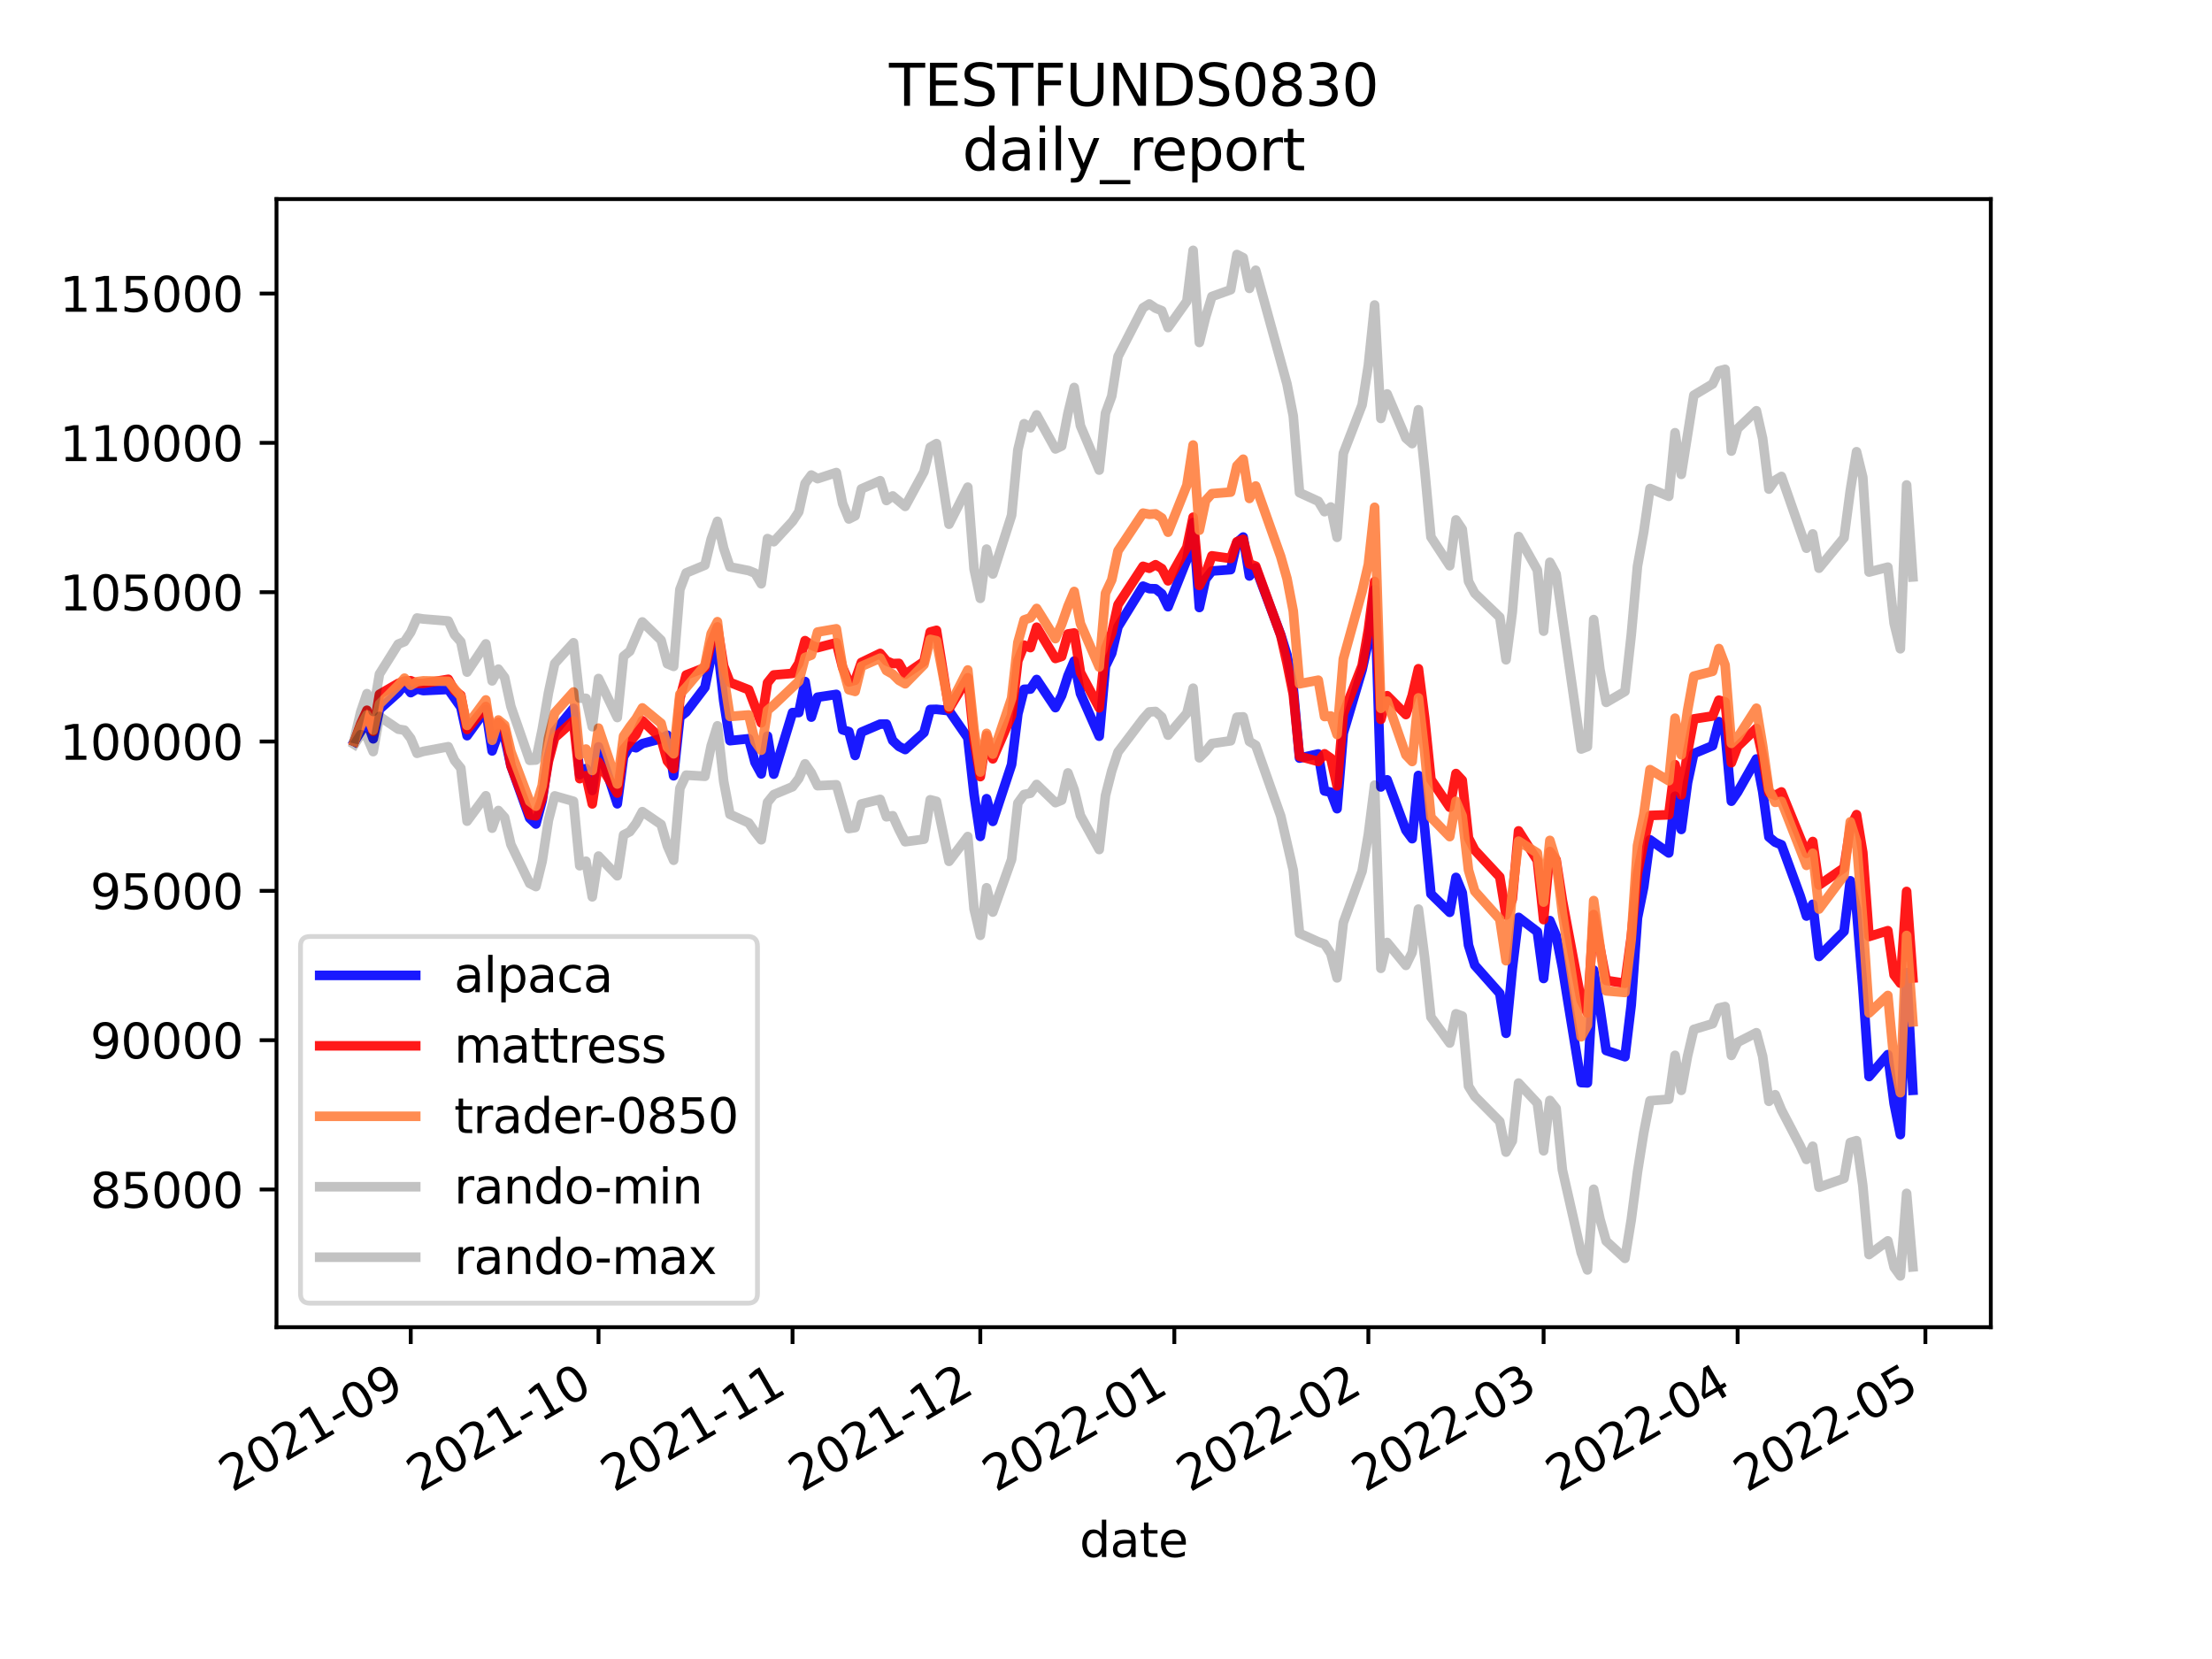 <?xml version="1.0" encoding="utf-8" standalone="no"?>
<!DOCTYPE svg PUBLIC "-//W3C//DTD SVG 1.1//EN"
  "http://www.w3.org/Graphics/SVG/1.1/DTD/svg11.dtd">
<svg height="345.6pt" version="1.1" viewBox="0 0 460.8 345.6" width="460.8pt" xmlns="http://www.w3.org/2000/svg" xmlns:xlink="http://www.w3.org/1999/xlink">
 <defs>
  <style type="text/css">*{stroke-linecap:butt;stroke-linejoin:round;}</style>
 </defs>
 <g id="figure_1">
  <g id="patch_1">
   <path d="M 0 345.6 
L 460.8 345.6 
L 460.8 0 
L 0 0 
z
" style="fill:#ffffff;"/>
  </g>
  <g id="axes_1">
   <g id="patch_2">
    <path d="M 57.6 276.48 
L 414.72 276.48 
L 414.72 41.472 
L 57.6 41.472 
z
" style="fill:#ffffff;"/>
   </g>
   <g id="matplotlib.axis_1">
    <g id="xtick_1">
     <g id="line2d_1">
      <defs>
       <path d="M 0 0 
L 0 3.5 
" id="m6741404a26" style="stroke:#000000;stroke-width:0.8;"/>
      </defs>
      <g>
       <use style="stroke:#000000;stroke-width:0.8;" x="85.567" xlink:href="#m6741404a26" y="276.48"/>
      </g>
     </g>
     <g id="text_1">
      <!-- 2021-09 -->
      <g transform="translate(48.342 310.952)rotate(-30)scale(0.1 -0.1)">
       <defs>
        <path d="M 1228 531 
L 3431 531 
L 3431 0 
L 469 0 
L 469 531 
Q 828 903 1448 1529 
Q 2069 2156 2228 2338 
Q 2531 2678 2651 2914 
Q 2772 3150 2772 3378 
Q 2772 3750 2511 3984 
Q 2250 4219 1831 4219 
Q 1534 4219 1204 4116 
Q 875 4013 500 3803 
L 500 4441 
Q 881 4594 1212 4672 
Q 1544 4750 1819 4750 
Q 2544 4750 2975 4387 
Q 3406 4025 3406 3419 
Q 3406 3131 3298 2873 
Q 3191 2616 2906 2266 
Q 2828 2175 2409 1742 
Q 1991 1309 1228 531 
z
" id="DejaVuSans-32" transform="scale(0.016)"/>
        <path d="M 2034 4250 
Q 1547 4250 1301 3770 
Q 1056 3291 1056 2328 
Q 1056 1369 1301 889 
Q 1547 409 2034 409 
Q 2525 409 2770 889 
Q 3016 1369 3016 2328 
Q 3016 3291 2770 3770 
Q 2525 4250 2034 4250 
z
M 2034 4750 
Q 2819 4750 3233 4129 
Q 3647 3509 3647 2328 
Q 3647 1150 3233 529 
Q 2819 -91 2034 -91 
Q 1250 -91 836 529 
Q 422 1150 422 2328 
Q 422 3509 836 4129 
Q 1250 4750 2034 4750 
z
" id="DejaVuSans-30" transform="scale(0.016)"/>
        <path d="M 794 531 
L 1825 531 
L 1825 4091 
L 703 3866 
L 703 4441 
L 1819 4666 
L 2450 4666 
L 2450 531 
L 3481 531 
L 3481 0 
L 794 0 
L 794 531 
z
" id="DejaVuSans-31" transform="scale(0.016)"/>
        <path d="M 313 2009 
L 1997 2009 
L 1997 1497 
L 313 1497 
L 313 2009 
z
" id="DejaVuSans-2d" transform="scale(0.016)"/>
        <path d="M 703 97 
L 703 672 
Q 941 559 1184 500 
Q 1428 441 1663 441 
Q 2288 441 2617 861 
Q 2947 1281 2994 2138 
Q 2813 1869 2534 1725 
Q 2256 1581 1919 1581 
Q 1219 1581 811 2004 
Q 403 2428 403 3163 
Q 403 3881 828 4315 
Q 1253 4750 1959 4750 
Q 2769 4750 3195 4129 
Q 3622 3509 3622 2328 
Q 3622 1225 3098 567 
Q 2575 -91 1691 -91 
Q 1453 -91 1209 -44 
Q 966 3 703 97 
z
M 1959 2075 
Q 2384 2075 2632 2365 
Q 2881 2656 2881 3163 
Q 2881 3666 2632 3958 
Q 2384 4250 1959 4250 
Q 1534 4250 1286 3958 
Q 1038 3666 1038 3163 
Q 1038 2656 1286 2365 
Q 1534 2075 1959 2075 
z
" id="DejaVuSans-39" transform="scale(0.016)"/>
       </defs>
       <use xlink:href="#DejaVuSans-32"/>
       <use x="63.623" xlink:href="#DejaVuSans-30"/>
       <use x="127.246" xlink:href="#DejaVuSans-32"/>
       <use x="190.869" xlink:href="#DejaVuSans-31"/>
       <use x="254.492" xlink:href="#DejaVuSans-2d"/>
       <use x="290.576" xlink:href="#DejaVuSans-30"/>
       <use x="354.199" xlink:href="#DejaVuSans-39"/>
      </g>
     </g>
    </g>
    <g id="xtick_2">
     <g id="line2d_2">
      <g>
       <use style="stroke:#000000;stroke-width:0.8;" x="124.682" xlink:href="#m6741404a26" y="276.48"/>
      </g>
     </g>
     <g id="text_2">
      <!-- 2021-10 -->
      <g transform="translate(87.457 310.952)rotate(-30)scale(0.1 -0.1)">
       <use xlink:href="#DejaVuSans-32"/>
       <use x="63.623" xlink:href="#DejaVuSans-30"/>
       <use x="127.246" xlink:href="#DejaVuSans-32"/>
       <use x="190.869" xlink:href="#DejaVuSans-31"/>
       <use x="254.492" xlink:href="#DejaVuSans-2d"/>
       <use x="290.576" xlink:href="#DejaVuSans-31"/>
       <use x="354.199" xlink:href="#DejaVuSans-30"/>
      </g>
     </g>
    </g>
    <g id="xtick_3">
     <g id="line2d_3">
      <g>
       <use style="stroke:#000000;stroke-width:0.8;" x="165.101" xlink:href="#m6741404a26" y="276.48"/>
      </g>
     </g>
     <g id="text_3">
      <!-- 2021-11 -->
      <g transform="translate(127.876 310.952)rotate(-30)scale(0.1 -0.1)">
       <use xlink:href="#DejaVuSans-32"/>
       <use x="63.623" xlink:href="#DejaVuSans-30"/>
       <use x="127.246" xlink:href="#DejaVuSans-32"/>
       <use x="190.869" xlink:href="#DejaVuSans-31"/>
       <use x="254.492" xlink:href="#DejaVuSans-2d"/>
       <use x="290.576" xlink:href="#DejaVuSans-31"/>
       <use x="354.199" xlink:href="#DejaVuSans-31"/>
      </g>
     </g>
    </g>
    <g id="xtick_4">
     <g id="line2d_4">
      <g>
       <use style="stroke:#000000;stroke-width:0.8;" x="204.216" xlink:href="#m6741404a26" y="276.48"/>
      </g>
     </g>
     <g id="text_4">
      <!-- 2021-12 -->
      <g transform="translate(166.991 310.952)rotate(-30)scale(0.1 -0.1)">
       <use xlink:href="#DejaVuSans-32"/>
       <use x="63.623" xlink:href="#DejaVuSans-30"/>
       <use x="127.246" xlink:href="#DejaVuSans-32"/>
       <use x="190.869" xlink:href="#DejaVuSans-31"/>
       <use x="254.492" xlink:href="#DejaVuSans-2d"/>
       <use x="290.576" xlink:href="#DejaVuSans-31"/>
       <use x="354.199" xlink:href="#DejaVuSans-32"/>
      </g>
     </g>
    </g>
    <g id="xtick_5">
     <g id="line2d_5">
      <g>
       <use style="stroke:#000000;stroke-width:0.8;" x="244.635" xlink:href="#m6741404a26" y="276.48"/>
      </g>
     </g>
     <g id="text_5">
      <!-- 2022-01 -->
      <g transform="translate(207.41 310.952)rotate(-30)scale(0.1 -0.1)">
       <use xlink:href="#DejaVuSans-32"/>
       <use x="63.623" xlink:href="#DejaVuSans-30"/>
       <use x="127.246" xlink:href="#DejaVuSans-32"/>
       <use x="190.869" xlink:href="#DejaVuSans-32"/>
       <use x="254.492" xlink:href="#DejaVuSans-2d"/>
       <use x="290.576" xlink:href="#DejaVuSans-30"/>
       <use x="354.199" xlink:href="#DejaVuSans-31"/>
      </g>
     </g>
    </g>
    <g id="xtick_6">
     <g id="line2d_6">
      <g>
       <use style="stroke:#000000;stroke-width:0.8;" x="285.054" xlink:href="#m6741404a26" y="276.48"/>
      </g>
     </g>
     <g id="text_6">
      <!-- 2022-02 -->
      <g transform="translate(247.829 310.952)rotate(-30)scale(0.1 -0.1)">
       <use xlink:href="#DejaVuSans-32"/>
       <use x="63.623" xlink:href="#DejaVuSans-30"/>
       <use x="127.246" xlink:href="#DejaVuSans-32"/>
       <use x="190.869" xlink:href="#DejaVuSans-32"/>
       <use x="254.492" xlink:href="#DejaVuSans-2d"/>
       <use x="290.576" xlink:href="#DejaVuSans-30"/>
       <use x="354.199" xlink:href="#DejaVuSans-32"/>
      </g>
     </g>
    </g>
    <g id="xtick_7">
     <g id="line2d_7">
      <g>
       <use style="stroke:#000000;stroke-width:0.8;" x="321.561" xlink:href="#m6741404a26" y="276.48"/>
      </g>
     </g>
     <g id="text_7">
      <!-- 2022-03 -->
      <g transform="translate(284.336 310.952)rotate(-30)scale(0.1 -0.1)">
       <defs>
        <path d="M 2597 2516 
Q 3050 2419 3304 2112 
Q 3559 1806 3559 1356 
Q 3559 666 3084 287 
Q 2609 -91 1734 -91 
Q 1441 -91 1130 -33 
Q 819 25 488 141 
L 488 750 
Q 750 597 1062 519 
Q 1375 441 1716 441 
Q 2309 441 2620 675 
Q 2931 909 2931 1356 
Q 2931 1769 2642 2001 
Q 2353 2234 1838 2234 
L 1294 2234 
L 1294 2753 
L 1863 2753 
Q 2328 2753 2575 2939 
Q 2822 3125 2822 3475 
Q 2822 3834 2567 4026 
Q 2313 4219 1838 4219 
Q 1578 4219 1281 4162 
Q 984 4106 628 3988 
L 628 4550 
Q 988 4650 1302 4700 
Q 1616 4750 1894 4750 
Q 2613 4750 3031 4423 
Q 3450 4097 3450 3541 
Q 3450 3153 3228 2886 
Q 3006 2619 2597 2516 
z
" id="DejaVuSans-33" transform="scale(0.016)"/>
       </defs>
       <use xlink:href="#DejaVuSans-32"/>
       <use x="63.623" xlink:href="#DejaVuSans-30"/>
       <use x="127.246" xlink:href="#DejaVuSans-32"/>
       <use x="190.869" xlink:href="#DejaVuSans-32"/>
       <use x="254.492" xlink:href="#DejaVuSans-2d"/>
       <use x="290.576" xlink:href="#DejaVuSans-30"/>
       <use x="354.199" xlink:href="#DejaVuSans-33"/>
      </g>
     </g>
    </g>
    <g id="xtick_8">
     <g id="line2d_8">
      <g>
       <use style="stroke:#000000;stroke-width:0.8;" x="361.98" xlink:href="#m6741404a26" y="276.48"/>
      </g>
     </g>
     <g id="text_8">
      <!-- 2022-04 -->
      <g transform="translate(324.755 310.952)rotate(-30)scale(0.1 -0.1)">
       <defs>
        <path d="M 2419 4116 
L 825 1625 
L 2419 1625 
L 2419 4116 
z
M 2253 4666 
L 3047 4666 
L 3047 1625 
L 3713 1625 
L 3713 1100 
L 3047 1100 
L 3047 0 
L 2419 0 
L 2419 1100 
L 313 1100 
L 313 1709 
L 2253 4666 
z
" id="DejaVuSans-34" transform="scale(0.016)"/>
       </defs>
       <use xlink:href="#DejaVuSans-32"/>
       <use x="63.623" xlink:href="#DejaVuSans-30"/>
       <use x="127.246" xlink:href="#DejaVuSans-32"/>
       <use x="190.869" xlink:href="#DejaVuSans-32"/>
       <use x="254.492" xlink:href="#DejaVuSans-2d"/>
       <use x="290.576" xlink:href="#DejaVuSans-30"/>
       <use x="354.199" xlink:href="#DejaVuSans-34"/>
      </g>
     </g>
    </g>
    <g id="xtick_9">
     <g id="line2d_9">
      <g>
       <use style="stroke:#000000;stroke-width:0.8;" x="401.095" xlink:href="#m6741404a26" y="276.48"/>
      </g>
     </g>
     <g id="text_9">
      <!-- 2022-05 -->
      <g transform="translate(363.87 310.952)rotate(-30)scale(0.1 -0.1)">
       <defs>
        <path d="M 691 4666 
L 3169 4666 
L 3169 4134 
L 1269 4134 
L 1269 2991 
Q 1406 3038 1543 3061 
Q 1681 3084 1819 3084 
Q 2600 3084 3056 2656 
Q 3513 2228 3513 1497 
Q 3513 744 3044 326 
Q 2575 -91 1722 -91 
Q 1428 -91 1123 -41 
Q 819 9 494 109 
L 494 744 
Q 775 591 1075 516 
Q 1375 441 1709 441 
Q 2250 441 2565 725 
Q 2881 1009 2881 1497 
Q 2881 1984 2565 2268 
Q 2250 2553 1709 2553 
Q 1456 2553 1204 2497 
Q 953 2441 691 2322 
L 691 4666 
z
" id="DejaVuSans-35" transform="scale(0.016)"/>
       </defs>
       <use xlink:href="#DejaVuSans-32"/>
       <use x="63.623" xlink:href="#DejaVuSans-30"/>
       <use x="127.246" xlink:href="#DejaVuSans-32"/>
       <use x="190.869" xlink:href="#DejaVuSans-32"/>
       <use x="254.492" xlink:href="#DejaVuSans-2d"/>
       <use x="290.576" xlink:href="#DejaVuSans-30"/>
       <use x="354.199" xlink:href="#DejaVuSans-35"/>
      </g>
     </g>
    </g>
    <g id="text_10">
     <!-- date -->
     <g transform="translate(224.885 324.351)scale(0.1 -0.1)">
      <defs>
       <path d="M 2906 2969 
L 2906 4863 
L 3481 4863 
L 3481 0 
L 2906 0 
L 2906 525 
Q 2725 213 2448 61 
Q 2172 -91 1784 -91 
Q 1150 -91 751 415 
Q 353 922 353 1747 
Q 353 2572 751 3078 
Q 1150 3584 1784 3584 
Q 2172 3584 2448 3432 
Q 2725 3281 2906 2969 
z
M 947 1747 
Q 947 1113 1208 752 
Q 1469 391 1925 391 
Q 2381 391 2643 752 
Q 2906 1113 2906 1747 
Q 2906 2381 2643 2742 
Q 2381 3103 1925 3103 
Q 1469 3103 1208 2742 
Q 947 2381 947 1747 
z
" id="DejaVuSans-64" transform="scale(0.016)"/>
       <path d="M 2194 1759 
Q 1497 1759 1228 1600 
Q 959 1441 959 1056 
Q 959 750 1161 570 
Q 1363 391 1709 391 
Q 2188 391 2477 730 
Q 2766 1069 2766 1631 
L 2766 1759 
L 2194 1759 
z
M 3341 1997 
L 3341 0 
L 2766 0 
L 2766 531 
Q 2569 213 2275 61 
Q 1981 -91 1556 -91 
Q 1019 -91 701 211 
Q 384 513 384 1019 
Q 384 1609 779 1909 
Q 1175 2209 1959 2209 
L 2766 2209 
L 2766 2266 
Q 2766 2663 2505 2880 
Q 2244 3097 1772 3097 
Q 1472 3097 1187 3025 
Q 903 2953 641 2809 
L 641 3341 
Q 956 3463 1253 3523 
Q 1550 3584 1831 3584 
Q 2591 3584 2966 3190 
Q 3341 2797 3341 1997 
z
" id="DejaVuSans-61" transform="scale(0.016)"/>
       <path d="M 1172 4494 
L 1172 3500 
L 2356 3500 
L 2356 3053 
L 1172 3053 
L 1172 1153 
Q 1172 725 1289 603 
Q 1406 481 1766 481 
L 2356 481 
L 2356 0 
L 1766 0 
Q 1100 0 847 248 
Q 594 497 594 1153 
L 594 3053 
L 172 3053 
L 172 3500 
L 594 3500 
L 594 4494 
L 1172 4494 
z
" id="DejaVuSans-74" transform="scale(0.016)"/>
       <path d="M 3597 1894 
L 3597 1613 
L 953 1613 
Q 991 1019 1311 708 
Q 1631 397 2203 397 
Q 2534 397 2845 478 
Q 3156 559 3463 722 
L 3463 178 
Q 3153 47 2828 -22 
Q 2503 -91 2169 -91 
Q 1331 -91 842 396 
Q 353 884 353 1716 
Q 353 2575 817 3079 
Q 1281 3584 2069 3584 
Q 2775 3584 3186 3129 
Q 3597 2675 3597 1894 
z
M 3022 2063 
Q 3016 2534 2758 2815 
Q 2500 3097 2075 3097 
Q 1594 3097 1305 2825 
Q 1016 2553 972 2059 
L 3022 2063 
z
" id="DejaVuSans-65" transform="scale(0.016)"/>
      </defs>
      <use xlink:href="#DejaVuSans-64"/>
      <use x="63.477" xlink:href="#DejaVuSans-61"/>
      <use x="124.756" xlink:href="#DejaVuSans-74"/>
      <use x="163.965" xlink:href="#DejaVuSans-65"/>
     </g>
    </g>
   </g>
   <g id="matplotlib.axis_2">
    <g id="ytick_1">
     <g id="line2d_10">
      <defs>
       <path d="M 0 0 
L -3.5 0 
" id="m68d2874b7f" style="stroke:#000000;stroke-width:0.8;"/>
      </defs>
      <g>
       <use style="stroke:#000000;stroke-width:0.8;" x="57.6" xlink:href="#m68d2874b7f" y="247.799"/>
      </g>
     </g>
     <g id="text_11">
      <!-- 85000 -->
      <g transform="translate(18.788 251.598)scale(0.1 -0.1)">
       <defs>
        <path d="M 2034 2216 
Q 1584 2216 1326 1975 
Q 1069 1734 1069 1313 
Q 1069 891 1326 650 
Q 1584 409 2034 409 
Q 2484 409 2743 651 
Q 3003 894 3003 1313 
Q 3003 1734 2745 1975 
Q 2488 2216 2034 2216 
z
M 1403 2484 
Q 997 2584 770 2862 
Q 544 3141 544 3541 
Q 544 4100 942 4425 
Q 1341 4750 2034 4750 
Q 2731 4750 3128 4425 
Q 3525 4100 3525 3541 
Q 3525 3141 3298 2862 
Q 3072 2584 2669 2484 
Q 3125 2378 3379 2068 
Q 3634 1759 3634 1313 
Q 3634 634 3220 271 
Q 2806 -91 2034 -91 
Q 1263 -91 848 271 
Q 434 634 434 1313 
Q 434 1759 690 2068 
Q 947 2378 1403 2484 
z
M 1172 3481 
Q 1172 3119 1398 2916 
Q 1625 2713 2034 2713 
Q 2441 2713 2670 2916 
Q 2900 3119 2900 3481 
Q 2900 3844 2670 4047 
Q 2441 4250 2034 4250 
Q 1625 4250 1398 4047 
Q 1172 3844 1172 3481 
z
" id="DejaVuSans-38" transform="scale(0.016)"/>
       </defs>
       <use xlink:href="#DejaVuSans-38"/>
       <use x="63.623" xlink:href="#DejaVuSans-35"/>
       <use x="127.246" xlink:href="#DejaVuSans-30"/>
       <use x="190.869" xlink:href="#DejaVuSans-30"/>
       <use x="254.492" xlink:href="#DejaVuSans-30"/>
      </g>
     </g>
    </g>
    <g id="ytick_2">
     <g id="line2d_11">
      <g>
       <use style="stroke:#000000;stroke-width:0.8;" x="57.6" xlink:href="#m68d2874b7f" y="216.69"/>
      </g>
     </g>
     <g id="text_12">
      <!-- 90000 -->
      <g transform="translate(18.788 220.489)scale(0.1 -0.1)">
       <use xlink:href="#DejaVuSans-39"/>
       <use x="63.623" xlink:href="#DejaVuSans-30"/>
       <use x="127.246" xlink:href="#DejaVuSans-30"/>
       <use x="190.869" xlink:href="#DejaVuSans-30"/>
       <use x="254.492" xlink:href="#DejaVuSans-30"/>
      </g>
     </g>
    </g>
    <g id="ytick_3">
     <g id="line2d_12">
      <g>
       <use style="stroke:#000000;stroke-width:0.8;" x="57.6" xlink:href="#m68d2874b7f" y="185.582"/>
      </g>
     </g>
     <g id="text_13">
      <!-- 95000 -->
      <g transform="translate(18.788 189.381)scale(0.1 -0.1)">
       <use xlink:href="#DejaVuSans-39"/>
       <use x="63.623" xlink:href="#DejaVuSans-35"/>
       <use x="127.246" xlink:href="#DejaVuSans-30"/>
       <use x="190.869" xlink:href="#DejaVuSans-30"/>
       <use x="254.492" xlink:href="#DejaVuSans-30"/>
      </g>
     </g>
    </g>
    <g id="ytick_4">
     <g id="line2d_13">
      <g>
       <use style="stroke:#000000;stroke-width:0.8;" x="57.6" xlink:href="#m68d2874b7f" y="154.473"/>
      </g>
     </g>
     <g id="text_14">
      <!-- 100000 -->
      <g transform="translate(12.425 158.273)scale(0.1 -0.1)">
       <use xlink:href="#DejaVuSans-31"/>
       <use x="63.623" xlink:href="#DejaVuSans-30"/>
       <use x="127.246" xlink:href="#DejaVuSans-30"/>
       <use x="190.869" xlink:href="#DejaVuSans-30"/>
       <use x="254.492" xlink:href="#DejaVuSans-30"/>
       <use x="318.115" xlink:href="#DejaVuSans-30"/>
      </g>
     </g>
    </g>
    <g id="ytick_5">
     <g id="line2d_14">
      <g>
       <use style="stroke:#000000;stroke-width:0.8;" x="57.6" xlink:href="#m68d2874b7f" y="123.365"/>
      </g>
     </g>
     <g id="text_15">
      <!-- 105000 -->
      <g transform="translate(12.425 127.164)scale(0.1 -0.1)">
       <use xlink:href="#DejaVuSans-31"/>
       <use x="63.623" xlink:href="#DejaVuSans-30"/>
       <use x="127.246" xlink:href="#DejaVuSans-35"/>
       <use x="190.869" xlink:href="#DejaVuSans-30"/>
       <use x="254.492" xlink:href="#DejaVuSans-30"/>
       <use x="318.115" xlink:href="#DejaVuSans-30"/>
      </g>
     </g>
    </g>
    <g id="ytick_6">
     <g id="line2d_15">
      <g>
       <use style="stroke:#000000;stroke-width:0.8;" x="57.6" xlink:href="#m68d2874b7f" y="92.256"/>
      </g>
     </g>
     <g id="text_16">
      <!-- 110000 -->
      <g transform="translate(12.425 96.056)scale(0.1 -0.1)">
       <use xlink:href="#DejaVuSans-31"/>
       <use x="63.623" xlink:href="#DejaVuSans-31"/>
       <use x="127.246" xlink:href="#DejaVuSans-30"/>
       <use x="190.869" xlink:href="#DejaVuSans-30"/>
       <use x="254.492" xlink:href="#DejaVuSans-30"/>
       <use x="318.115" xlink:href="#DejaVuSans-30"/>
      </g>
     </g>
    </g>
    <g id="ytick_7">
     <g id="line2d_16">
      <g>
       <use style="stroke:#000000;stroke-width:0.8;" x="57.6" xlink:href="#m68d2874b7f" y="61.148"/>
      </g>
     </g>
     <g id="text_17">
      <!-- 115000 -->
      <g transform="translate(12.425 64.947)scale(0.1 -0.1)">
       <use xlink:href="#DejaVuSans-31"/>
       <use x="63.623" xlink:href="#DejaVuSans-31"/>
       <use x="127.246" xlink:href="#DejaVuSans-35"/>
       <use x="190.869" xlink:href="#DejaVuSans-30"/>
       <use x="254.492" xlink:href="#DejaVuSans-30"/>
       <use x="318.115" xlink:href="#DejaVuSans-30"/>
      </g>
     </g>
    </g>
   </g>
   <g id="line2d_17">
    <path clip-path="url(#p284ddc8a2c)" d="M 73.833 154.473 
L 76.44 150.258 
L 77.744 153.907 
L 79.048 147.764 
L 82.96 144.261 
L 84.263 142.636 
L 85.567 144.291 
L 86.871 143.506 
L 88.175 143.867 
L 93.39 143.62 
L 95.998 147.299 
L 97.302 153.255 
L 101.213 147.848 
L 102.517 156.431 
L 103.821 152.776 
L 105.125 153.476 
L 106.429 159.474 
L 110.34 170.432 
L 111.644 171.661 
L 112.948 166.762 
L 114.252 157.722 
L 115.555 152.341 
L 119.467 147.559 
L 120.771 161.392 
L 122.075 160.104 
L 123.378 164.678 
L 124.682 155.579 
L 128.594 167.445 
L 129.898 157.633 
L 131.201 155.447 
L 132.505 155.771 
L 133.809 154.914 
L 137.721 153.882 
L 139.024 153.168 
L 140.328 161.608 
L 141.632 149.354 
L 142.936 148.334 
L 146.847 143.189 
L 148.151 136.835 
L 149.455 134.306 
L 150.759 145.956 
L 152.063 154.297 
L 155.974 153.89 
L 157.278 158.821 
L 158.582 161.218 
L 159.886 153.336 
L 161.19 161.267 
L 165.101 148.444 
L 166.405 148.443 
L 167.709 141.976 
L 169.013 149.39 
L 170.316 145.24 
L 174.228 144.654 
L 175.532 152.031 
L 176.836 152.409 
L 178.139 157.377 
L 179.443 152.522 
L 183.355 150.849 
L 184.659 150.836 
L 185.962 154.264 
L 187.266 155.494 
L 188.57 156.143 
L 192.482 152.605 
L 193.785 147.799 
L 195.089 147.766 
L 197.697 148.049 
L 201.608 153.698 
L 202.912 165.46 
L 204.216 174.238 
L 205.52 166.385 
L 206.824 171.111 
L 210.735 159.261 
L 212.039 148.722 
L 213.343 143.596 
L 214.647 143.548 
L 215.951 141.551 
L 219.862 147.413 
L 221.166 144.88 
L 222.47 140.794 
L 223.774 137.71 
L 225.077 144.475 
L 228.989 153.365 
L 230.293 138.792 
L 231.597 136.08 
L 232.9 130.57 
L 238.116 122.11 
L 239.42 122.624 
L 240.723 122.659 
L 242.027 123.709 
L 243.331 126.396 
L 247.243 116.568 
L 248.546 108.855 
L 249.85 126.559 
L 251.154 120.633 
L 252.458 118.953 
L 256.369 118.667 
L 257.673 113.031 
L 258.977 111.876 
L 260.281 119.989 
L 261.585 118.285 
L 266.8 132.251 
L 268.104 136.436 
L 269.408 143.413 
L 270.712 157.928 
L 274.623 157.06 
L 275.927 164.767 
L 277.231 165.024 
L 278.535 168.468 
L 279.838 152.709 
L 283.75 139.547 
L 285.054 133.606 
L 286.358 122.8 
L 287.661 163.938 
L 288.965 162.451 
L 292.877 172.954 
L 294.181 174.716 
L 295.484 161.543 
L 296.788 172.622 
L 298.092 186.223 
L 302.004 190.055 
L 303.307 182.781 
L 304.611 185.969 
L 305.915 196.886 
L 307.219 201.075 
L 312.434 206.947 
L 313.738 215.257 
L 315.042 201.82 
L 316.346 191.111 
L 320.257 194.096 
L 321.561 203.837 
L 322.865 191.776 
L 324.169 194.895 
L 325.473 201.527 
L 329.384 225.525 
L 330.688 225.59 
L 331.992 202.089 
L 333.296 209.94 
L 334.599 218.841 
L 338.511 220.137 
L 339.815 209.337 
L 341.119 191.212 
L 342.422 184.755 
L 343.726 174.946 
L 347.638 177.688 
L 348.942 165.863 
L 350.245 172.789 
L 351.549 163.031 
L 352.853 156.984 
L 356.765 155.349 
L 358.068 150.33 
L 359.372 152.541 
L 360.676 166.904 
L 361.98 165.011 
L 365.891 158.108 
L 367.195 164.863 
L 368.499 174.356 
L 369.803 175.443 
L 371.107 175.985 
L 375.018 186.662 
L 376.322 190.827 
L 377.626 188.382 
L 378.93 199.244 
L 384.145 194.017 
L 385.449 183.481 
L 386.753 189.512 
L 388.057 205.64 
L 389.36 224.268 
L 393.272 219.701 
L 394.576 229.887 
L 395.88 236.355 
L 397.183 202.619 
L 398.487 227.124 
L 398.487 227.124 
" style="fill:none;stroke:#0000ff;stroke-linecap:square;stroke-opacity:0.9;stroke-width:2;"/>
   </g>
   <g id="line2d_18">
    <path clip-path="url(#p284ddc8a2c)" d="M 73.833 154.473 
L 75.137 150.846 
L 76.44 147.963 
L 77.744 152.352 
L 79.048 144.639 
L 82.96 142.373 
L 84.263 141.875 
L 85.567 141.808 
L 86.871 142.361 
L 88.175 142.37 
L 93.39 141.511 
L 94.694 143.862 
L 95.998 144.843 
L 97.302 151.953 
L 101.213 147.177 
L 102.517 153.071 
L 103.821 150.447 
L 105.125 151.845 
L 106.429 159.514 
L 110.34 169.743 
L 111.644 169.949 
L 112.948 166.303 
L 114.252 158.573 
L 115.555 153.684 
L 119.467 150.173 
L 120.771 162.207 
L 122.075 161.583 
L 123.378 167.464 
L 124.682 158.758 
L 128.594 165.21 
L 129.898 156.121 
L 132.505 153.002 
L 133.809 150.128 
L 137.721 153.886 
L 139.024 158.533 
L 140.328 160.125 
L 141.632 145.522 
L 142.936 140.612 
L 146.847 139.08 
L 148.151 133.956 
L 149.455 130.597 
L 150.759 138.77 
L 152.063 142.156 
L 155.974 143.692 
L 158.582 150.583 
L 159.886 142.237 
L 161.19 140.606 
L 165.101 140.282 
L 166.405 138.189 
L 167.709 133.458 
L 169.013 134.398 
L 170.316 134.917 
L 174.228 133.894 
L 175.532 139.035 
L 176.836 142.064 
L 178.139 141.7 
L 179.443 138.008 
L 183.355 136.12 
L 184.659 137.684 
L 185.962 138.238 
L 187.266 138.192 
L 188.57 140.491 
L 192.482 137.818 
L 193.785 131.657 
L 195.089 131.309 
L 197.697 147.668 
L 201.608 141.185 
L 202.912 154.114 
L 204.216 161.786 
L 205.52 153.221 
L 206.824 158.078 
L 210.735 149.025 
L 212.039 137.654 
L 213.343 134.396 
L 214.647 134.911 
L 215.951 130.66 
L 219.862 137.17 
L 221.166 136.746 
L 222.47 132.071 
L 223.774 131.864 
L 225.077 140.091 
L 228.989 147.458 
L 230.293 135.082 
L 231.597 131.86 
L 232.9 125.963 
L 238.116 117.976 
L 239.42 118.38 
L 240.723 117.643 
L 242.027 118.447 
L 243.331 120.997 
L 247.243 114.019 
L 248.546 107.743 
L 249.85 121.962 
L 251.154 119.475 
L 252.458 115.792 
L 256.369 116.338 
L 257.673 112.858 
L 258.977 112.356 
L 260.281 117.474 
L 261.585 117.937 
L 266.8 132.346 
L 268.104 138.145 
L 269.408 144.626 
L 270.712 157.564 
L 274.623 158.627 
L 275.927 157.035 
L 277.231 157.95 
L 278.535 163.709 
L 279.838 148.72 
L 283.75 138.66 
L 285.054 131.202 
L 286.358 121.138 
L 287.661 149.864 
L 288.965 144.926 
L 292.877 148.851 
L 294.181 144.914 
L 295.484 139.306 
L 296.788 149.574 
L 298.092 162.386 
L 302.004 168.161 
L 303.307 161.141 
L 304.611 162.542 
L 305.915 174.571 
L 307.219 177.084 
L 312.434 182.687 
L 313.738 190.626 
L 315.042 187.333 
L 316.346 173.089 
L 320.257 179.252 
L 321.561 191.575 
L 322.865 177.382 
L 324.169 179.108 
L 325.473 187.546 
L 329.384 208.42 
L 330.688 210.998 
L 331.992 190.515 
L 334.599 204.236 
L 338.511 204.84 
L 339.815 195.193 
L 341.119 181.919 
L 342.422 175.52 
L 343.726 169.873 
L 347.638 169.736 
L 348.942 159.284 
L 350.245 165.596 
L 351.549 156.721 
L 352.853 149.766 
L 356.765 149.164 
L 358.068 145.863 
L 359.372 146.233 
L 360.676 158.892 
L 361.98 155.493 
L 365.891 151.739 
L 367.195 157.664 
L 368.499 165.129 
L 369.803 165.703 
L 371.107 164.972 
L 376.322 177.776 
L 377.626 175.305 
L 378.93 184.383 
L 384.145 180.788 
L 385.449 172.313 
L 386.753 169.703 
L 388.057 177.596 
L 389.36 195.094 
L 393.272 193.878 
L 394.576 203.104 
L 395.88 204.822 
L 397.183 185.703 
L 398.487 203.743 
L 398.487 203.743 
" style="fill:none;stroke:#ff0000;stroke-linecap:square;stroke-opacity:0.9;stroke-width:2;"/>
   </g>
   <g id="line2d_19">
    <path clip-path="url(#p284ddc8a2c)" d="M 73.833 154.473 
L 75.137 151.188 
L 76.44 148.925 
L 77.744 152.119 
L 79.048 146.669 
L 82.96 142.768 
L 84.263 141.271 
L 85.567 142.762 
L 86.871 142.01 
L 88.175 141.835 
L 93.39 141.932 
L 95.998 145.09 
L 97.302 151.123 
L 101.213 145.808 
L 102.517 154.211 
L 103.821 149.985 
L 105.125 151.057 
L 106.429 156.573 
L 110.34 166.941 
L 111.644 167.936 
L 112.948 163.656 
L 114.252 153.817 
L 115.555 148.52 
L 119.467 144.149 
L 120.771 157.298 
L 122.075 156.044 
L 123.378 160.506 
L 124.682 151.679 
L 128.594 163.317 
L 129.898 153.346 
L 131.201 151.419 
L 132.505 149.706 
L 133.809 147.469 
L 137.721 150.683 
L 139.024 155.665 
L 140.328 157.027 
L 141.632 144.609 
L 142.936 143.226 
L 146.847 138.6 
L 148.151 131.998 
L 149.455 129.509 
L 150.759 140.75 
L 152.063 149.253 
L 155.974 148.94 
L 157.278 154.432 
L 158.582 156.283 
L 159.886 147.967 
L 161.19 146.866 
L 166.405 141.915 
L 167.709 136.965 
L 169.013 136.473 
L 170.316 131.665 
L 174.228 130.992 
L 175.532 139.023 
L 176.836 143.685 
L 178.139 144.037 
L 179.443 138.811 
L 183.355 137.103 
L 184.659 139.697 
L 185.962 140.428 
L 187.266 141.721 
L 188.57 142.446 
L 192.482 138.458 
L 193.785 133.194 
L 195.089 133.475 
L 197.697 147.24 
L 201.608 139.57 
L 202.912 151.986 
L 204.216 160.824 
L 205.52 152.777 
L 206.824 157.099 
L 210.735 145.446 
L 212.039 133.847 
L 213.343 129.145 
L 214.647 128.69 
L 215.951 126.755 
L 219.862 133.036 
L 221.166 130.059 
L 222.47 126.306 
L 223.774 123.215 
L 225.077 129.908 
L 228.989 138.956 
L 230.293 123.584 
L 231.597 120.796 
L 232.9 114.742 
L 238.116 106.892 
L 239.42 107.137 
L 240.723 107.048 
L 242.027 107.898 
L 243.331 110.864 
L 247.243 101.092 
L 248.546 92.706 
L 249.85 110.454 
L 251.154 104.282 
L 252.458 102.836 
L 256.369 102.517 
L 257.673 97.041 
L 258.977 95.661 
L 260.281 103.833 
L 261.585 101.243 
L 266.8 115.936 
L 268.104 120.526 
L 269.408 127.296 
L 270.712 142.448 
L 274.623 141.696 
L 275.927 149.267 
L 277.231 149.158 
L 278.535 153.006 
L 279.838 137.273 
L 283.75 123.2 
L 285.054 117.591 
L 286.358 105.679 
L 287.661 147.554 
L 288.965 146.052 
L 292.877 157.272 
L 294.181 158.633 
L 295.484 145.382 
L 296.788 156.773 
L 298.092 170.257 
L 302.004 174.286 
L 303.307 166.918 
L 304.611 169.995 
L 305.915 181.251 
L 307.219 185.645 
L 312.434 191.481 
L 313.738 200.138 
L 315.042 186.007 
L 316.346 175.231 
L 320.257 177.691 
L 321.561 187.918 
L 322.865 175.073 
L 324.169 179.341 
L 325.473 190.193 
L 329.384 215.988 
L 330.688 213.603 
L 331.992 187.606 
L 334.599 206.413 
L 338.511 206.747 
L 339.815 195.612 
L 341.119 176.156 
L 342.422 169.734 
L 343.726 160.329 
L 347.638 162.644 
L 348.942 149.61 
L 350.245 157.235 
L 351.549 148.028 
L 352.853 140.854 
L 356.765 139.849 
L 358.068 135.109 
L 359.372 138.545 
L 360.676 154.848 
L 361.98 153.637 
L 365.891 147.535 
L 367.195 155.326 
L 368.499 164.497 
L 369.803 167.144 
L 371.107 166.944 
L 376.322 180.272 
L 377.626 177.748 
L 378.93 189.373 
L 384.145 182.381 
L 385.449 171.203 
L 386.753 175.356 
L 388.057 191.836 
L 389.36 211.021 
L 393.272 207.376 
L 394.576 221.204 
L 395.88 227.627 
L 397.183 194.878 
L 398.487 212.879 
L 398.487 212.879 
" style="fill:none;stroke:#ff8040;stroke-linecap:square;stroke-opacity:0.9;stroke-width:2;"/>
   </g>
   <g id="line2d_20">
    <path clip-path="url(#p284ddc8a2c)" d="M 73.833 155.096 
L 75.137 153.043 
L 76.44 153.497 
L 77.744 156.576 
L 79.048 149.247 
L 82.96 151.895 
L 84.263 152.106 
L 85.567 153.814 
L 86.871 156.934 
L 88.175 156.527 
L 93.39 155.554 
L 94.694 158.407 
L 95.998 160.02 
L 97.302 171.064 
L 101.213 165.776 
L 102.517 172.524 
L 103.821 168.84 
L 105.125 170.3 
L 106.429 175.919 
L 110.34 184.029 
L 111.644 184.692 
L 112.948 179.4 
L 114.252 170.86 
L 115.555 165.804 
L 119.467 166.918 
L 120.771 180.354 
L 122.075 179.405 
L 123.378 186.83 
L 124.682 178.34 
L 128.594 182.445 
L 129.898 173.928 
L 131.201 173.259 
L 132.505 171.516 
L 133.809 169.081 
L 137.721 171.749 
L 139.024 176.228 
L 140.328 179.207 
L 141.632 164.216 
L 142.936 161.475 
L 146.847 161.714 
L 148.151 155.361 
L 149.455 151.203 
L 150.759 162.789 
L 152.063 169.639 
L 155.974 171.426 
L 157.278 173.296 
L 158.582 174.941 
L 159.886 167.145 
L 161.19 165.53 
L 165.101 163.889 
L 166.405 162.175 
L 167.709 159.12 
L 169.013 161.011 
L 170.316 163.675 
L 174.228 163.488 
L 176.836 172.61 
L 178.139 172.403 
L 179.443 167.48 
L 183.355 166.524 
L 184.659 170.154 
L 185.962 169.93 
L 187.266 172.809 
L 188.57 175.352 
L 192.482 174.819 
L 193.785 166.611 
L 195.089 166.941 
L 197.697 179.435 
L 201.608 174.266 
L 202.912 189.33 
L 204.216 194.847 
L 205.52 184.938 
L 206.824 190.008 
L 210.735 179.033 
L 212.039 167.299 
L 213.343 165.504 
L 214.647 165.249 
L 215.951 163.414 
L 219.862 167.21 
L 221.166 166.686 
L 222.47 161.013 
L 223.774 164.514 
L 225.077 169.888 
L 228.989 176.973 
L 230.293 165.709 
L 231.597 160.589 
L 232.9 156.66 
L 238.116 149.769 
L 239.42 148.306 
L 240.723 148.213 
L 242.027 149.38 
L 243.331 153.144 
L 247.243 148.566 
L 248.546 143.361 
L 249.85 157.859 
L 251.154 156.543 
L 252.458 154.885 
L 256.369 154.324 
L 257.673 149.408 
L 258.977 149.335 
L 260.281 154.466 
L 261.585 155.244 
L 266.8 169.98 
L 269.408 181.281 
L 270.712 194.423 
L 274.623 196.196 
L 275.927 196.661 
L 277.231 198.658 
L 278.535 203.712 
L 279.838 192.209 
L 283.75 181.473 
L 285.054 173.801 
L 286.358 163.554 
L 287.661 201.725 
L 288.965 196.332 
L 292.877 201.108 
L 294.181 198.398 
L 295.484 189.384 
L 296.788 199.512 
L 298.092 211.882 
L 302.004 217.281 
L 303.307 211.189 
L 304.611 211.663 
L 305.915 226.267 
L 307.219 228.382 
L 312.434 233.642 
L 313.738 240.01 
L 315.042 237.683 
L 316.346 225.622 
L 320.257 229.822 
L 321.561 239.738 
L 322.865 229.239 
L 324.169 230.901 
L 325.473 243.708 
L 329.384 260.923 
L 330.688 264.551 
L 331.992 247.745 
L 333.296 253.916 
L 334.599 258.548 
L 338.511 262.14 
L 339.815 254.136 
L 341.119 244.148 
L 342.422 235.971 
L 343.726 229.301 
L 347.638 229.004 
L 348.942 219.845 
L 350.245 227.14 
L 351.549 219.986 
L 352.853 214.44 
L 356.765 213.26 
L 358.068 209.981 
L 359.372 209.685 
L 360.676 219.863 
L 361.98 217.133 
L 365.891 215.133 
L 367.195 220.056 
L 368.499 229.424 
L 369.803 228.05 
L 371.107 231.218 
L 375.018 238.711 
L 376.322 241.537 
L 377.626 238.786 
L 378.93 247.322 
L 384.145 245.482 
L 385.449 238.006 
L 386.753 237.623 
L 388.057 246.968 
L 389.36 261.347 
L 393.272 258.492 
L 394.576 263.987 
L 395.88 265.798 
L 397.183 248.603 
L 398.487 263.921 
L 398.487 263.921 
" style="fill:none;stroke:#0d0d0d;stroke-linecap:square;stroke-opacity:0.25;stroke-width:2;"/>
   </g>
   <g id="line2d_21">
    <path clip-path="url(#p284ddc8a2c)" d="M 73.833 153.851 
L 75.137 148.326 
L 76.44 144.5 
L 77.744 148.2 
L 79.048 140.417 
L 82.96 134.184 
L 84.263 133.663 
L 85.567 131.691 
L 86.871 128.742 
L 88.175 128.944 
L 93.39 129.365 
L 94.694 132.225 
L 95.998 133.696 
L 97.302 140.01 
L 101.213 134.132 
L 102.517 141.843 
L 103.821 139.386 
L 105.125 141.13 
L 106.429 147.17 
L 110.34 158.392 
L 111.644 158.322 
L 112.948 151.967 
L 114.252 144.345 
L 115.555 138.225 
L 119.467 133.894 
L 120.771 145.438 
L 122.075 145.478 
L 123.378 151.385 
L 124.682 141.346 
L 128.594 149.477 
L 129.898 136.715 
L 131.201 135.652 
L 133.809 129.559 
L 137.721 133.365 
L 139.024 138.273 
L 140.328 138.821 
L 141.632 122.803 
L 142.936 119.359 
L 146.847 117.726 
L 148.151 112.308 
L 149.455 108.602 
L 150.759 114.222 
L 152.063 118.092 
L 155.974 118.867 
L 157.278 119.393 
L 158.582 121.61 
L 159.886 112.196 
L 161.19 112.849 
L 165.101 108.604 
L 166.405 106.619 
L 167.709 100.713 
L 169.013 98.96 
L 170.316 99.715 
L 174.228 98.437 
L 175.532 104.919 
L 176.836 108.115 
L 178.139 107.459 
L 179.443 101.846 
L 183.355 100.139 
L 184.659 104.268 
L 185.962 103.313 
L 188.57 105.488 
L 192.482 98.27 
L 193.785 93.158 
L 195.089 92.408 
L 197.697 109.206 
L 201.608 101.485 
L 202.912 118.511 
L 204.216 124.645 
L 205.52 114.389 
L 206.824 119.57 
L 210.735 107.339 
L 212.039 93.727 
L 213.343 88.264 
L 214.647 89.124 
L 215.951 86.437 
L 219.862 93.521 
L 221.166 92.909 
L 222.47 86.119 
L 223.774 80.716 
L 225.077 88.686 
L 228.989 97.929 
L 230.293 86.075 
L 231.597 82.52 
L 232.9 74.272 
L 238.116 64.123 
L 239.42 63.318 
L 240.723 64.199 
L 242.027 64.724 
L 243.331 68.241 
L 247.243 62.747 
L 248.546 52.154 
L 249.85 71.342 
L 251.154 66.063 
L 252.458 61.77 
L 256.369 60.359 
L 257.673 53.021 
L 258.977 53.681 
L 260.281 60.077 
L 261.585 56.297 
L 268.104 79.991 
L 269.408 86.654 
L 270.712 102.629 
L 274.623 104.421 
L 275.927 106.593 
L 277.231 105.612 
L 278.535 111.933 
L 279.838 94.461 
L 283.75 84.34 
L 285.054 76.076 
L 286.358 63.537 
L 287.661 87.172 
L 288.965 82.064 
L 292.877 91.277 
L 294.181 92.412 
L 295.484 85.367 
L 296.788 97.861 
L 298.092 111.872 
L 302.004 117.851 
L 303.307 108.306 
L 304.611 110.25 
L 305.915 121.109 
L 307.219 123.586 
L 312.434 128.581 
L 313.738 137.449 
L 315.042 127.507 
L 316.346 111.768 
L 320.257 118.752 
L 321.561 131.482 
L 322.865 117.132 
L 324.169 119.572 
L 329.384 156.035 
L 330.688 155.539 
L 331.992 129.072 
L 333.296 139.453 
L 334.599 146.32 
L 338.511 144.042 
L 339.815 132.298 
L 341.119 117.922 
L 342.422 110.771 
L 343.726 101.766 
L 347.638 103.394 
L 348.942 90.147 
L 350.245 98.82 
L 352.853 82.335 
L 356.765 79.993 
L 358.068 77.283 
L 359.372 76.933 
L 360.676 93.97 
L 361.98 89.292 
L 365.891 85.568 
L 367.195 91.345 
L 368.499 101.886 
L 369.803 100.045 
L 371.107 99.254 
L 376.322 114.204 
L 377.626 111.221 
L 378.93 118.367 
L 384.145 112.029 
L 385.449 102.184 
L 386.753 94.098 
L 388.057 99.422 
L 389.36 119.171 
L 393.272 118.146 
L 394.576 129.832 
L 395.88 135.15 
L 397.183 101.025 
L 398.487 120.187 
L 398.487 120.187 
" style="fill:none;stroke:#0d0d0d;stroke-linecap:square;stroke-opacity:0.25;stroke-width:2;"/>
   </g>
   <g id="patch_3">
    <path d="M 57.6 276.48 
L 57.6 41.472 
" style="fill:none;stroke:#000000;stroke-linecap:square;stroke-linejoin:miter;stroke-width:0.8;"/>
   </g>
   <g id="patch_4">
    <path d="M 414.72 276.48 
L 414.72 41.472 
" style="fill:none;stroke:#000000;stroke-linecap:square;stroke-linejoin:miter;stroke-width:0.8;"/>
   </g>
   <g id="patch_5">
    <path d="M 57.6 276.48 
L 414.72 276.48 
" style="fill:none;stroke:#000000;stroke-linecap:square;stroke-linejoin:miter;stroke-width:0.8;"/>
   </g>
   <g id="patch_6">
    <path d="M 57.6 41.472 
L 414.72 41.472 
" style="fill:none;stroke:#000000;stroke-linecap:square;stroke-linejoin:miter;stroke-width:0.8;"/>
   </g>
   <g id="text_18">
    <!-- TESTFUNDS0830 -->
    <g transform="translate(185.2 22.035)scale(0.12 -0.12)">
     <defs>
      <path d="M -19 4666 
L 3928 4666 
L 3928 4134 
L 2272 4134 
L 2272 0 
L 1638 0 
L 1638 4134 
L -19 4134 
L -19 4666 
z
" id="DejaVuSans-54" transform="scale(0.016)"/>
      <path d="M 628 4666 
L 3578 4666 
L 3578 4134 
L 1259 4134 
L 1259 2753 
L 3481 2753 
L 3481 2222 
L 1259 2222 
L 1259 531 
L 3634 531 
L 3634 0 
L 628 0 
L 628 4666 
z
" id="DejaVuSans-45" transform="scale(0.016)"/>
      <path d="M 3425 4513 
L 3425 3897 
Q 3066 4069 2747 4153 
Q 2428 4238 2131 4238 
Q 1616 4238 1336 4038 
Q 1056 3838 1056 3469 
Q 1056 3159 1242 3001 
Q 1428 2844 1947 2747 
L 2328 2669 
Q 3034 2534 3370 2195 
Q 3706 1856 3706 1288 
Q 3706 609 3251 259 
Q 2797 -91 1919 -91 
Q 1588 -91 1214 -16 
Q 841 59 441 206 
L 441 856 
Q 825 641 1194 531 
Q 1563 422 1919 422 
Q 2459 422 2753 634 
Q 3047 847 3047 1241 
Q 3047 1584 2836 1778 
Q 2625 1972 2144 2069 
L 1759 2144 
Q 1053 2284 737 2584 
Q 422 2884 422 3419 
Q 422 4038 858 4394 
Q 1294 4750 2059 4750 
Q 2388 4750 2728 4690 
Q 3069 4631 3425 4513 
z
" id="DejaVuSans-53" transform="scale(0.016)"/>
      <path d="M 628 4666 
L 3309 4666 
L 3309 4134 
L 1259 4134 
L 1259 2759 
L 3109 2759 
L 3109 2228 
L 1259 2228 
L 1259 0 
L 628 0 
L 628 4666 
z
" id="DejaVuSans-46" transform="scale(0.016)"/>
      <path d="M 556 4666 
L 1191 4666 
L 1191 1831 
Q 1191 1081 1462 751 
Q 1734 422 2344 422 
Q 2950 422 3222 751 
Q 3494 1081 3494 1831 
L 3494 4666 
L 4128 4666 
L 4128 1753 
Q 4128 841 3676 375 
Q 3225 -91 2344 -91 
Q 1459 -91 1007 375 
Q 556 841 556 1753 
L 556 4666 
z
" id="DejaVuSans-55" transform="scale(0.016)"/>
      <path d="M 628 4666 
L 1478 4666 
L 3547 763 
L 3547 4666 
L 4159 4666 
L 4159 0 
L 3309 0 
L 1241 3903 
L 1241 0 
L 628 0 
L 628 4666 
z
" id="DejaVuSans-4e" transform="scale(0.016)"/>
      <path d="M 1259 4147 
L 1259 519 
L 2022 519 
Q 2988 519 3436 956 
Q 3884 1394 3884 2338 
Q 3884 3275 3436 3711 
Q 2988 4147 2022 4147 
L 1259 4147 
z
M 628 4666 
L 1925 4666 
Q 3281 4666 3915 4102 
Q 4550 3538 4550 2338 
Q 4550 1131 3912 565 
Q 3275 0 1925 0 
L 628 0 
L 628 4666 
z
" id="DejaVuSans-44" transform="scale(0.016)"/>
     </defs>
     <use xlink:href="#DejaVuSans-54"/>
     <use x="61.084" xlink:href="#DejaVuSans-45"/>
     <use x="124.268" xlink:href="#DejaVuSans-53"/>
     <use x="187.744" xlink:href="#DejaVuSans-54"/>
     <use x="248.828" xlink:href="#DejaVuSans-46"/>
     <use x="306.348" xlink:href="#DejaVuSans-55"/>
     <use x="379.541" xlink:href="#DejaVuSans-4e"/>
     <use x="454.346" xlink:href="#DejaVuSans-44"/>
     <use x="531.348" xlink:href="#DejaVuSans-53"/>
     <use x="594.824" xlink:href="#DejaVuSans-30"/>
     <use x="658.447" xlink:href="#DejaVuSans-38"/>
     <use x="722.07" xlink:href="#DejaVuSans-33"/>
     <use x="785.693" xlink:href="#DejaVuSans-30"/>
    </g>
    <!-- daily_report -->
    <g transform="translate(200.467 35.472)scale(0.12 -0.12)">
     <defs>
      <path d="M 603 3500 
L 1178 3500 
L 1178 0 
L 603 0 
L 603 3500 
z
M 603 4863 
L 1178 4863 
L 1178 4134 
L 603 4134 
L 603 4863 
z
" id="DejaVuSans-69" transform="scale(0.016)"/>
      <path d="M 603 4863 
L 1178 4863 
L 1178 0 
L 603 0 
L 603 4863 
z
" id="DejaVuSans-6c" transform="scale(0.016)"/>
      <path d="M 2059 -325 
Q 1816 -950 1584 -1140 
Q 1353 -1331 966 -1331 
L 506 -1331 
L 506 -850 
L 844 -850 
Q 1081 -850 1212 -737 
Q 1344 -625 1503 -206 
L 1606 56 
L 191 3500 
L 800 3500 
L 1894 763 
L 2988 3500 
L 3597 3500 
L 2059 -325 
z
" id="DejaVuSans-79" transform="scale(0.016)"/>
      <path d="M 3263 -1063 
L 3263 -1509 
L -63 -1509 
L -63 -1063 
L 3263 -1063 
z
" id="DejaVuSans-5f" transform="scale(0.016)"/>
      <path d="M 2631 2963 
Q 2534 3019 2420 3045 
Q 2306 3072 2169 3072 
Q 1681 3072 1420 2755 
Q 1159 2438 1159 1844 
L 1159 0 
L 581 0 
L 581 3500 
L 1159 3500 
L 1159 2956 
Q 1341 3275 1631 3429 
Q 1922 3584 2338 3584 
Q 2397 3584 2469 3576 
Q 2541 3569 2628 3553 
L 2631 2963 
z
" id="DejaVuSans-72" transform="scale(0.016)"/>
      <path d="M 1159 525 
L 1159 -1331 
L 581 -1331 
L 581 3500 
L 1159 3500 
L 1159 2969 
Q 1341 3281 1617 3432 
Q 1894 3584 2278 3584 
Q 2916 3584 3314 3078 
Q 3713 2572 3713 1747 
Q 3713 922 3314 415 
Q 2916 -91 2278 -91 
Q 1894 -91 1617 61 
Q 1341 213 1159 525 
z
M 3116 1747 
Q 3116 2381 2855 2742 
Q 2594 3103 2138 3103 
Q 1681 3103 1420 2742 
Q 1159 2381 1159 1747 
Q 1159 1113 1420 752 
Q 1681 391 2138 391 
Q 2594 391 2855 752 
Q 3116 1113 3116 1747 
z
" id="DejaVuSans-70" transform="scale(0.016)"/>
      <path d="M 1959 3097 
Q 1497 3097 1228 2736 
Q 959 2375 959 1747 
Q 959 1119 1226 758 
Q 1494 397 1959 397 
Q 2419 397 2687 759 
Q 2956 1122 2956 1747 
Q 2956 2369 2687 2733 
Q 2419 3097 1959 3097 
z
M 1959 3584 
Q 2709 3584 3137 3096 
Q 3566 2609 3566 1747 
Q 3566 888 3137 398 
Q 2709 -91 1959 -91 
Q 1206 -91 779 398 
Q 353 888 353 1747 
Q 353 2609 779 3096 
Q 1206 3584 1959 3584 
z
" id="DejaVuSans-6f" transform="scale(0.016)"/>
     </defs>
     <use xlink:href="#DejaVuSans-64"/>
     <use x="63.477" xlink:href="#DejaVuSans-61"/>
     <use x="124.756" xlink:href="#DejaVuSans-69"/>
     <use x="152.539" xlink:href="#DejaVuSans-6c"/>
     <use x="180.322" xlink:href="#DejaVuSans-79"/>
     <use x="239.502" xlink:href="#DejaVuSans-5f"/>
     <use x="289.502" xlink:href="#DejaVuSans-72"/>
     <use x="328.365" xlink:href="#DejaVuSans-65"/>
     <use x="389.889" xlink:href="#DejaVuSans-70"/>
     <use x="453.365" xlink:href="#DejaVuSans-6f"/>
     <use x="514.547" xlink:href="#DejaVuSans-72"/>
     <use x="555.66" xlink:href="#DejaVuSans-74"/>
    </g>
   </g>
   <g id="legend_1">
    <g id="patch_7">
     <path d="M 64.6 271.48 
L 155.792 271.48 
Q 157.792 271.48 157.792 269.48 
L 157.792 197.089 
Q 157.792 195.089 155.792 195.089 
L 64.6 195.089 
Q 62.6 195.089 62.6 197.089 
L 62.6 269.48 
Q 62.6 271.48 64.6 271.48 
z
" style="fill:#ffffff;opacity:0.8;stroke:#cccccc;stroke-linejoin:miter;"/>
    </g>
    <g id="line2d_22">
     <path d="M 66.6 203.188 
L 86.6 203.188 
" style="fill:none;stroke:#0000ff;stroke-linecap:square;stroke-opacity:0.9;stroke-width:2;"/>
    </g>
    <g id="line2d_23"/>
    <g id="text_19">
     <!-- alpaca -->
     <g transform="translate(94.6 206.688)scale(0.1 -0.1)">
      <defs>
       <path d="M 3122 3366 
L 3122 2828 
Q 2878 2963 2633 3030 
Q 2388 3097 2138 3097 
Q 1578 3097 1268 2742 
Q 959 2388 959 1747 
Q 959 1106 1268 751 
Q 1578 397 2138 397 
Q 2388 397 2633 464 
Q 2878 531 3122 666 
L 3122 134 
Q 2881 22 2623 -34 
Q 2366 -91 2075 -91 
Q 1284 -91 818 406 
Q 353 903 353 1747 
Q 353 2603 823 3093 
Q 1294 3584 2113 3584 
Q 2378 3584 2631 3529 
Q 2884 3475 3122 3366 
z
" id="DejaVuSans-63" transform="scale(0.016)"/>
      </defs>
      <use xlink:href="#DejaVuSans-61"/>
      <use x="61.279" xlink:href="#DejaVuSans-6c"/>
      <use x="89.062" xlink:href="#DejaVuSans-70"/>
      <use x="152.539" xlink:href="#DejaVuSans-61"/>
      <use x="213.818" xlink:href="#DejaVuSans-63"/>
      <use x="268.799" xlink:href="#DejaVuSans-61"/>
     </g>
    </g>
    <g id="line2d_24">
     <path d="M 66.6 217.866 
L 86.6 217.866 
" style="fill:none;stroke:#ff0000;stroke-linecap:square;stroke-opacity:0.9;stroke-width:2;"/>
    </g>
    <g id="line2d_25"/>
    <g id="text_20">
     <!-- mattress -->
     <g transform="translate(94.6 221.366)scale(0.1 -0.1)">
      <defs>
       <path d="M 3328 2828 
Q 3544 3216 3844 3400 
Q 4144 3584 4550 3584 
Q 5097 3584 5394 3201 
Q 5691 2819 5691 2113 
L 5691 0 
L 5113 0 
L 5113 2094 
Q 5113 2597 4934 2840 
Q 4756 3084 4391 3084 
Q 3944 3084 3684 2787 
Q 3425 2491 3425 1978 
L 3425 0 
L 2847 0 
L 2847 2094 
Q 2847 2600 2669 2842 
Q 2491 3084 2119 3084 
Q 1678 3084 1418 2786 
Q 1159 2488 1159 1978 
L 1159 0 
L 581 0 
L 581 3500 
L 1159 3500 
L 1159 2956 
Q 1356 3278 1631 3431 
Q 1906 3584 2284 3584 
Q 2666 3584 2933 3390 
Q 3200 3197 3328 2828 
z
" id="DejaVuSans-6d" transform="scale(0.016)"/>
       <path d="M 2834 3397 
L 2834 2853 
Q 2591 2978 2328 3040 
Q 2066 3103 1784 3103 
Q 1356 3103 1142 2972 
Q 928 2841 928 2578 
Q 928 2378 1081 2264 
Q 1234 2150 1697 2047 
L 1894 2003 
Q 2506 1872 2764 1633 
Q 3022 1394 3022 966 
Q 3022 478 2636 193 
Q 2250 -91 1575 -91 
Q 1294 -91 989 -36 
Q 684 19 347 128 
L 347 722 
Q 666 556 975 473 
Q 1284 391 1588 391 
Q 1994 391 2212 530 
Q 2431 669 2431 922 
Q 2431 1156 2273 1281 
Q 2116 1406 1581 1522 
L 1381 1569 
Q 847 1681 609 1914 
Q 372 2147 372 2553 
Q 372 3047 722 3315 
Q 1072 3584 1716 3584 
Q 2034 3584 2315 3537 
Q 2597 3491 2834 3397 
z
" id="DejaVuSans-73" transform="scale(0.016)"/>
      </defs>
      <use xlink:href="#DejaVuSans-6d"/>
      <use x="97.412" xlink:href="#DejaVuSans-61"/>
      <use x="158.691" xlink:href="#DejaVuSans-74"/>
      <use x="197.9" xlink:href="#DejaVuSans-74"/>
      <use x="237.109" xlink:href="#DejaVuSans-72"/>
      <use x="275.973" xlink:href="#DejaVuSans-65"/>
      <use x="337.496" xlink:href="#DejaVuSans-73"/>
      <use x="389.596" xlink:href="#DejaVuSans-73"/>
     </g>
    </g>
    <g id="line2d_26">
     <path d="M 66.6 232.544 
L 86.6 232.544 
" style="fill:none;stroke:#ff8040;stroke-linecap:square;stroke-opacity:0.9;stroke-width:2;"/>
    </g>
    <g id="line2d_27"/>
    <g id="text_21">
     <!-- trader-0850 -->
     <g transform="translate(94.6 236.044)scale(0.1 -0.1)">
      <use xlink:href="#DejaVuSans-74"/>
      <use x="39.209" xlink:href="#DejaVuSans-72"/>
      <use x="80.322" xlink:href="#DejaVuSans-61"/>
      <use x="141.602" xlink:href="#DejaVuSans-64"/>
      <use x="205.078" xlink:href="#DejaVuSans-65"/>
      <use x="266.602" xlink:href="#DejaVuSans-72"/>
      <use x="301.34" xlink:href="#DejaVuSans-2d"/>
      <use x="337.424" xlink:href="#DejaVuSans-30"/>
      <use x="401.047" xlink:href="#DejaVuSans-38"/>
      <use x="464.67" xlink:href="#DejaVuSans-35"/>
      <use x="528.293" xlink:href="#DejaVuSans-30"/>
     </g>
    </g>
    <g id="line2d_28">
     <path d="M 66.6 247.222 
L 86.6 247.222 
" style="fill:none;stroke:#0d0d0d;stroke-linecap:square;stroke-opacity:0.25;stroke-width:2;"/>
    </g>
    <g id="line2d_29"/>
    <g id="text_22">
     <!-- rando-min -->
     <g transform="translate(94.6 250.722)scale(0.1 -0.1)">
      <defs>
       <path d="M 3513 2113 
L 3513 0 
L 2938 0 
L 2938 2094 
Q 2938 2591 2744 2837 
Q 2550 3084 2163 3084 
Q 1697 3084 1428 2787 
Q 1159 2491 1159 1978 
L 1159 0 
L 581 0 
L 581 3500 
L 1159 3500 
L 1159 2956 
Q 1366 3272 1645 3428 
Q 1925 3584 2291 3584 
Q 2894 3584 3203 3211 
Q 3513 2838 3513 2113 
z
" id="DejaVuSans-6e" transform="scale(0.016)"/>
      </defs>
      <use xlink:href="#DejaVuSans-72"/>
      <use x="41.113" xlink:href="#DejaVuSans-61"/>
      <use x="102.393" xlink:href="#DejaVuSans-6e"/>
      <use x="165.771" xlink:href="#DejaVuSans-64"/>
      <use x="229.248" xlink:href="#DejaVuSans-6f"/>
      <use x="292.305" xlink:href="#DejaVuSans-2d"/>
      <use x="328.389" xlink:href="#DejaVuSans-6d"/>
      <use x="425.801" xlink:href="#DejaVuSans-69"/>
      <use x="453.584" xlink:href="#DejaVuSans-6e"/>
     </g>
    </g>
    <g id="line2d_30">
     <path d="M 66.6 261.9 
L 86.6 261.9 
" style="fill:none;stroke:#0d0d0d;stroke-linecap:square;stroke-opacity:0.25;stroke-width:2;"/>
    </g>
    <g id="line2d_31"/>
    <g id="text_23">
     <!-- rando-max -->
     <g transform="translate(94.6 265.4)scale(0.1 -0.1)">
      <defs>
       <path d="M 3513 3500 
L 2247 1797 
L 3578 0 
L 2900 0 
L 1881 1375 
L 863 0 
L 184 0 
L 1544 1831 
L 300 3500 
L 978 3500 
L 1906 2253 
L 2834 3500 
L 3513 3500 
z
" id="DejaVuSans-78" transform="scale(0.016)"/>
      </defs>
      <use xlink:href="#DejaVuSans-72"/>
      <use x="41.113" xlink:href="#DejaVuSans-61"/>
      <use x="102.393" xlink:href="#DejaVuSans-6e"/>
      <use x="165.771" xlink:href="#DejaVuSans-64"/>
      <use x="229.248" xlink:href="#DejaVuSans-6f"/>
      <use x="292.305" xlink:href="#DejaVuSans-2d"/>
      <use x="328.389" xlink:href="#DejaVuSans-6d"/>
      <use x="425.801" xlink:href="#DejaVuSans-61"/>
      <use x="487.08" xlink:href="#DejaVuSans-78"/>
     </g>
    </g>
   </g>
  </g>
 </g>
 <defs>
  <clipPath id="p284ddc8a2c">
   <rect height="235.008" width="357.12" x="57.6" y="41.472"/>
  </clipPath>
 </defs>
</svg>
